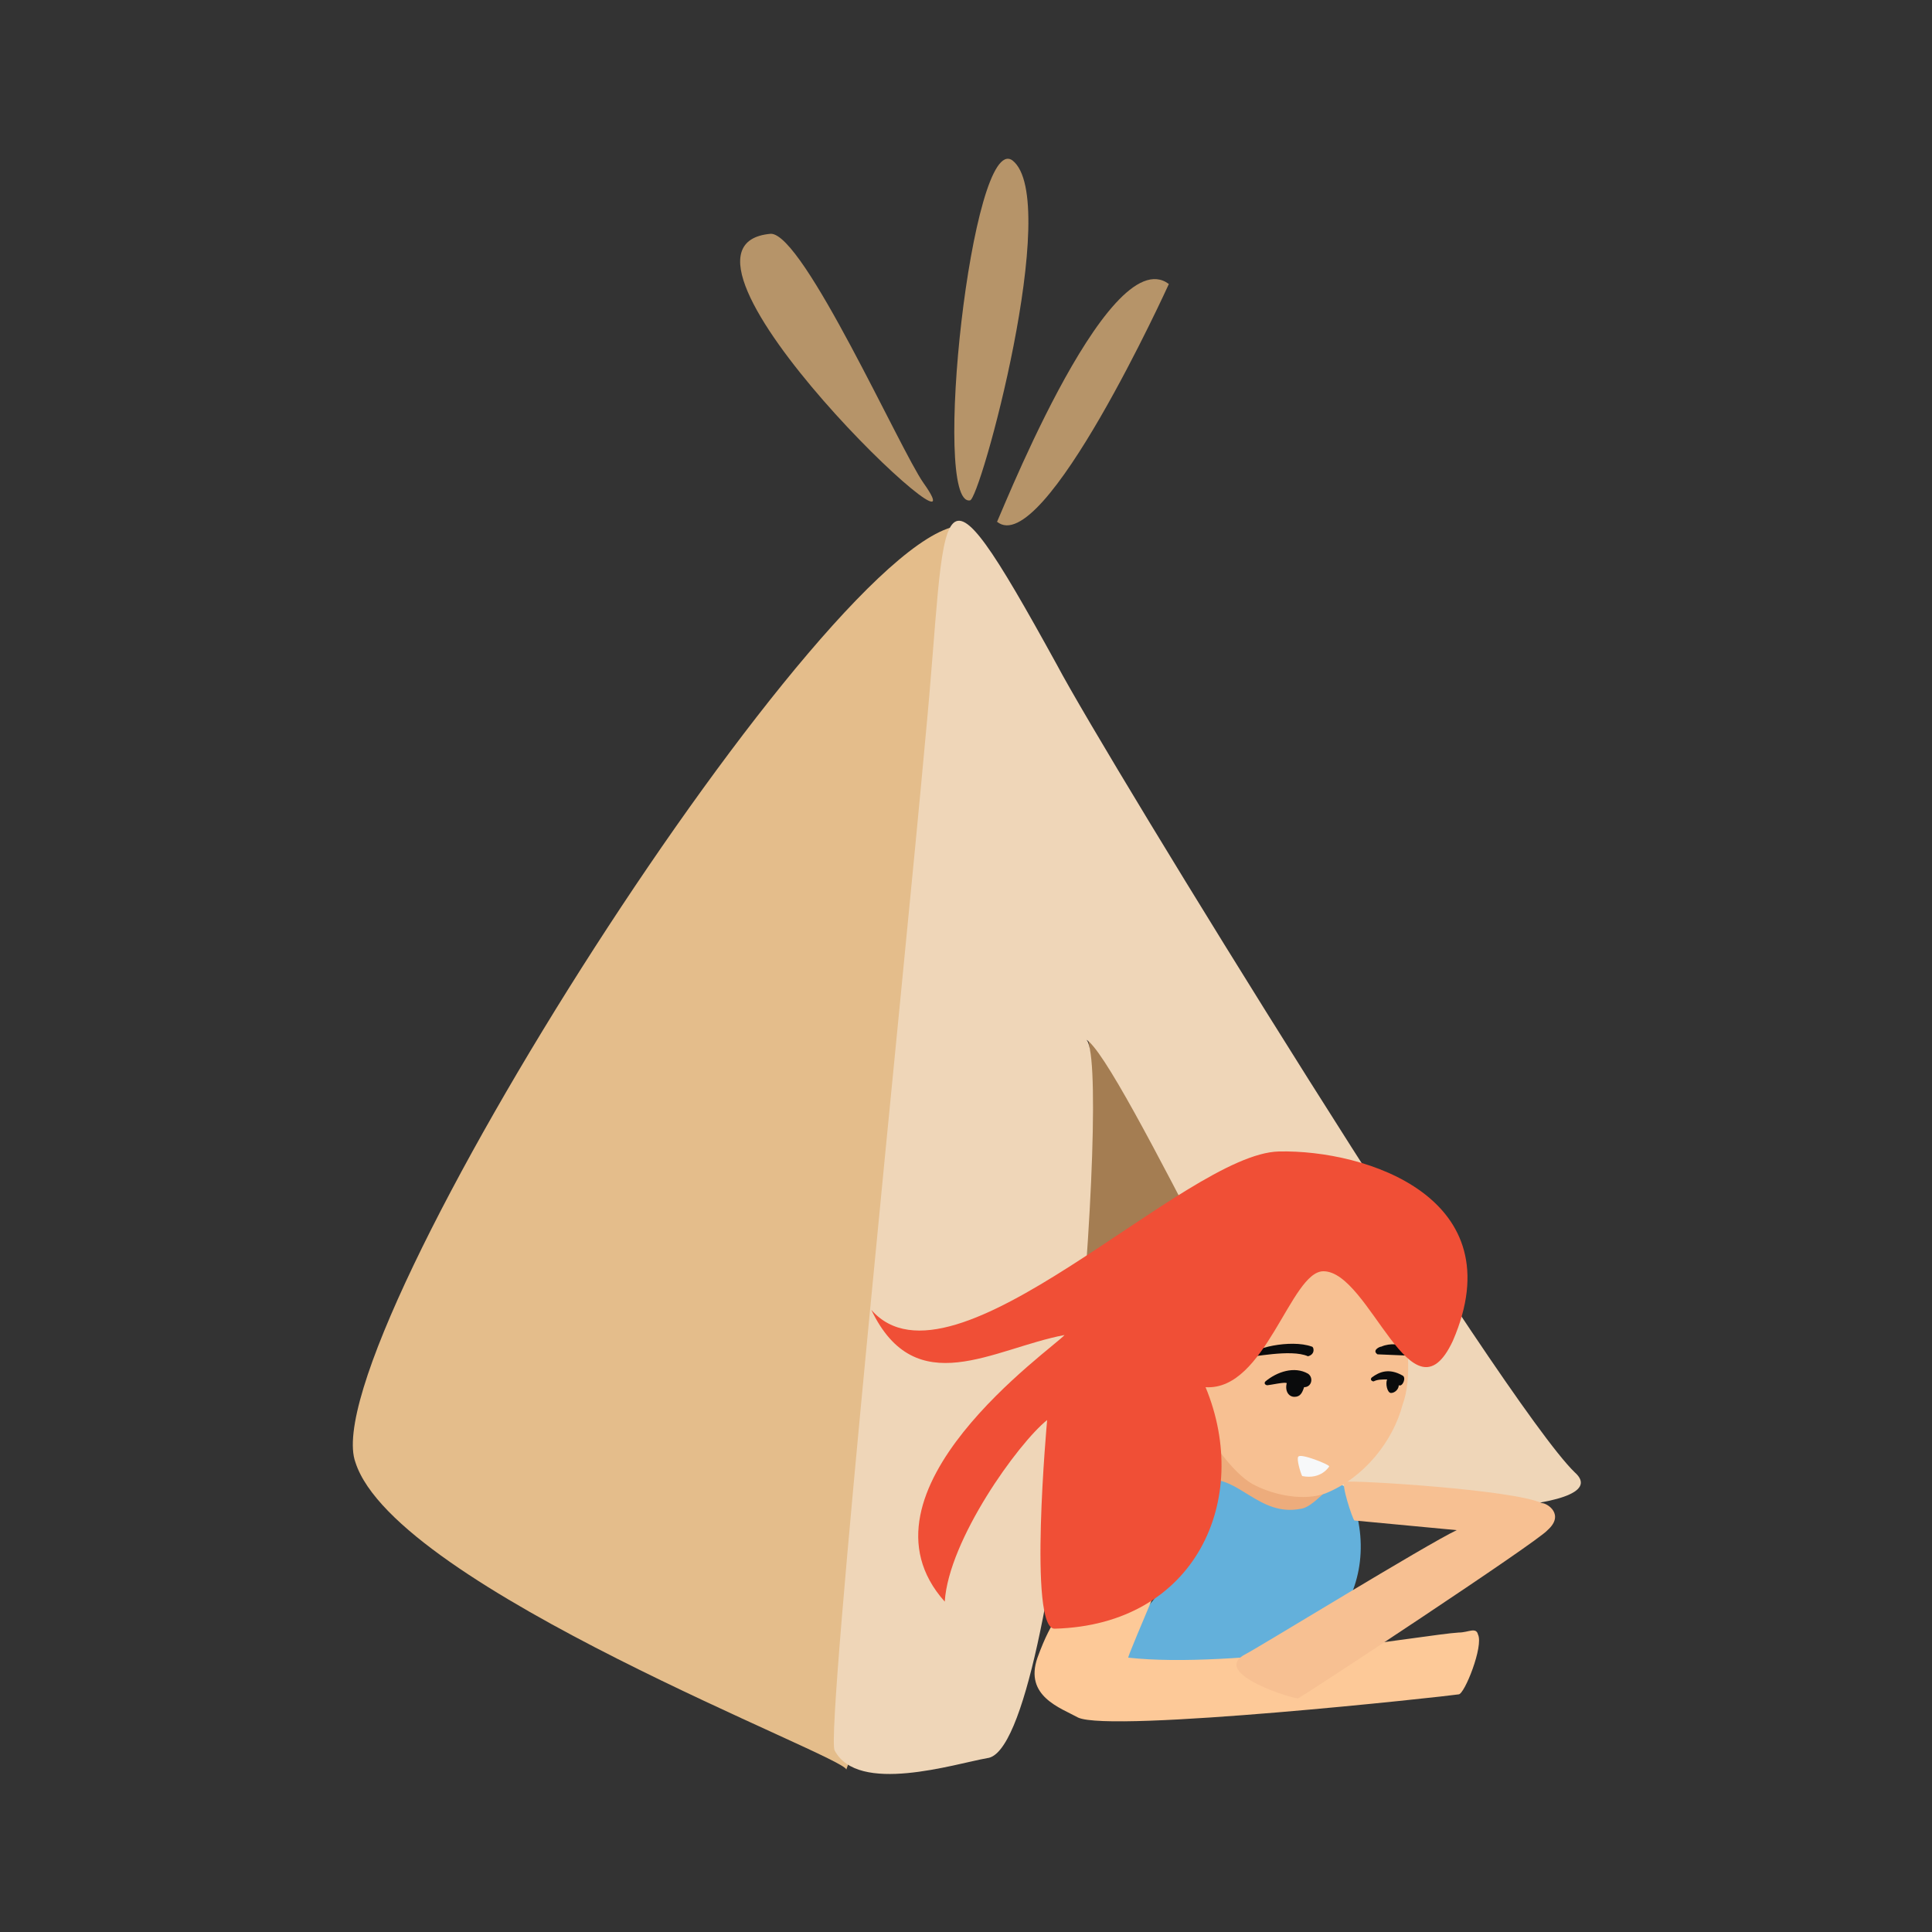 <?xml version="1.0" encoding="utf-8"?>
<!-- Generator: Adobe Illustrator 21.0.0, SVG Export Plug-In . SVG Version: 6.00 Build 0)  -->
<svg version="1.1" id="Layer_1" xmlns="http://www.w3.org/2000/svg" xmlns:xlink="http://www.w3.org/1999/xlink" x="0px" y="0px"
	 viewBox="0 0 100 100" style="enable-background:new 0 0 100 100;" xml:space="preserve">
<rect x="0" y="0" width="100" height="100" fill="#333333" stroke="none"/>
<style type="text/css">
	.st0{fill:#A47D52;}
	.st1{fill:#EDAC7C;}
	.st2{fill:#E4BD8B;}
	.st3{fill:#EFD6B8;}
	.st4{fill:#B69469;}
	.st5{fill:#63B0DB;}
	.st6{fill:#FDC998;}
	.st7{fill:#F7C092;}
	.st8{fill:#F7F8F9;}
	.st9{fill:#0A0B0C;}
	.st10{fill:#F04F36;}
</style>
<g>
	<path id="XMLID_65_" class="st0" d="M56.3,53.8c0.2,0.1,0.7,7-1.4,17.8c3.2-0.7,9.1-3.8,10.2-4.5C63.6,67,57.9,54.6,56.3,53.8z"/>
	<ellipse class="st1" cx="64.4" cy="76.2" rx="5.1" ry="2.9"/>
	<path id="XMLID_12_" class="st2" d="M43.8,91.6c2.7-6.8,4-64.5,6.1-64.4C43.2,27,16.1,69.5,18.4,75.7C20.5,82.2,44,91,43.8,91.6z"
		/>
	<path id="XMLID_31_" class="st3" d="M81.5,76.2c-3.7-3.6-24.1-36.7-26.8-41.8c-6.6-12-5.6-8.6-6.8,3.8c-1.1,12.2-5.2,51.6-4.7,52.4
		c1.2,2.3,6.2,0.7,7.9,0.4c3.8-0.4,6.5-36.6,5.1-37.2c1.7,0.8,11.3,21.9,13.6,23.7C71.3,78.5,84,78.4,81.5,76.2z"/>
	<g id="XMLID_191_">
		<path class="st4" d="M52.4,8.3c-2.1-1.5-4.2,17.9-2.2,17.6C50.7,26,55,10.3,52.4,8.3z"/>
	</g>
	<g id="XMLID_186_">
		<path class="st4" d="M60.5,14.7c-3.2-2.4-9.1,13-8.9,12.3C54,29,60.5,14.7,60.5,14.7z"/>
	</g>
	<g id="XMLID_185_">
		<path class="st4" d="M47.8,25c-1.2-1.7-6.2-12.9-7.9-12.9C32.9,12.7,51.5,30.2,47.8,25z"/>
	</g>
	<path id="XMLID_20_" class="st5" d="M70,77.6c-0.7-1.9-1.7,0.4-2.7,0.5c-2.1,0.4-3.2-1.7-4.8-1.5c-2.1,0.1-1.2,3.7-2.5,5.8
		c-0.4,0.7-2.7,2.9-2.6,3.7c0.2,2,3.7,1.5,5.5,1.3C67.7,86.8,71.8,82.8,70,77.6z"/>
	<path id="XMLID_27_" class="st6" d="M76.5,84.6c-0.1-0.4-0.5-0.1-1-0.1c-1.7,0.1-11.7,1.9-17.1,1.3c-0.1,0,3.2-7.5,3-7.5
		c-2.6-0.2-6,4.2-6.2,4.8c-0.2,0.4-0.7,0.5-1.5,2.7c-0.7,2,1.2,2.6,2.1,3.1c1.7,0.8,19.1-1.1,19.7-1.2
		C75.8,87.7,76.8,85.2,76.5,84.6z"/>
	<path id="XMLID_25_" class="st7" d="M79.8,77.8c-1.5-0.7-9.8-1.2-10.2-1.1c-0.2,0.1,0.4,1.9,0.5,2l5.3,0.5
		c-1.5,0.7-10.3,6.1-10.9,6.4c-2,1,2.6,2.4,2.7,2.3c0.4-0.2,12.4-8.1,12.9-8.7C81,78.4,80.1,77.8,79.8,77.8z"/>
	<path id="XMLID_14_" class="st7" d="M60.7,70.4C60.4,70.6,63,76,65,76.9c1,0.5,2.5,0.8,3.6,0.4c2-0.8,3.5-2.7,4-4.6
		c1-2.7-0.9-8.2-1.2-9.3C71.3,62.7,61,70.1,60.7,70.4z"/>
	<path id="XMLID_190_" class="st8" d="M68.8,75.9c0-0.1-1.5-0.7-1.6-0.5c-0.1,0.1,0.1,0.8,0.2,1C68.4,76.6,68.8,75.9,68.8,75.9z"/>
	<path id="XMLID_170_" class="st9" d="M67.7,71.1c-0.7-0.4-1.6-0.1-2.2,0.4c-0.1,0.1,0,0.2,0.1,0.2s1-0.2,1-0.1
		c-0.1,0.4,0.1,0.7,0.4,0.7s0.4-0.2,0.5-0.5C67.9,71.8,68,71.3,67.7,71.1z"/>
	<path id="XMLID_167_" class="st9" d="M72.6,71.2c-0.7-0.4-1.2-0.2-1.6,0.1c-0.1,0.1,0,0.2,0.1,0.2c0.2-0.1,0.4-0.1,0.7-0.1
		c-0.1,0.2,0,0.7,0.2,0.7s0.4-0.2,0.4-0.4C72.6,71.8,72.8,71.3,72.6,71.2z"/>
	<path id="XMLID_172_" class="st9" d="M67.9,69.7c-1.1-0.4-3.2,0.1-3.2,0.5c0,0.1,2.1-0.4,3,0C68.1,70.1,68,69.7,67.9,69.7z"/>
	<path id="XMLID_171_" class="st9" d="M71.5,69.7c-0.1,0-0.5,0.2-0.2,0.4l2.4,0.1C73.7,70,72.4,69.3,71.5,69.7z"/>
	<path class="st10" d="M55,68.9c0,0.1-0.1,0.2-0.1,0.2s-0.1,0-0.1,0.1c0-0.1,0-0.2,0-0.2C54.8,68.9,55,68.9,55,68.9z"/>
	<path class="st10" d="M75.2,69.4c-2.1,4.5-4.3-3.6-6.7-3.6c-1.7,0-3,6.2-6.1,6c2.4,5.8-0.5,12.3-7.8,12.5
		c-1.4,0.1-0.4-10.8-0.4-10.8c-1.5,1.2-5.1,6.2-5.3,9.4c-5.1-5.7,5.6-13.1,6.2-13.8c-3.7,0.7-7.7,3.5-10-1.3
		c4.2,4.8,16.2-8.1,21.1-8.2C70.7,59.5,78.4,62,75.2,69.4z"/>
</g>
</svg>
